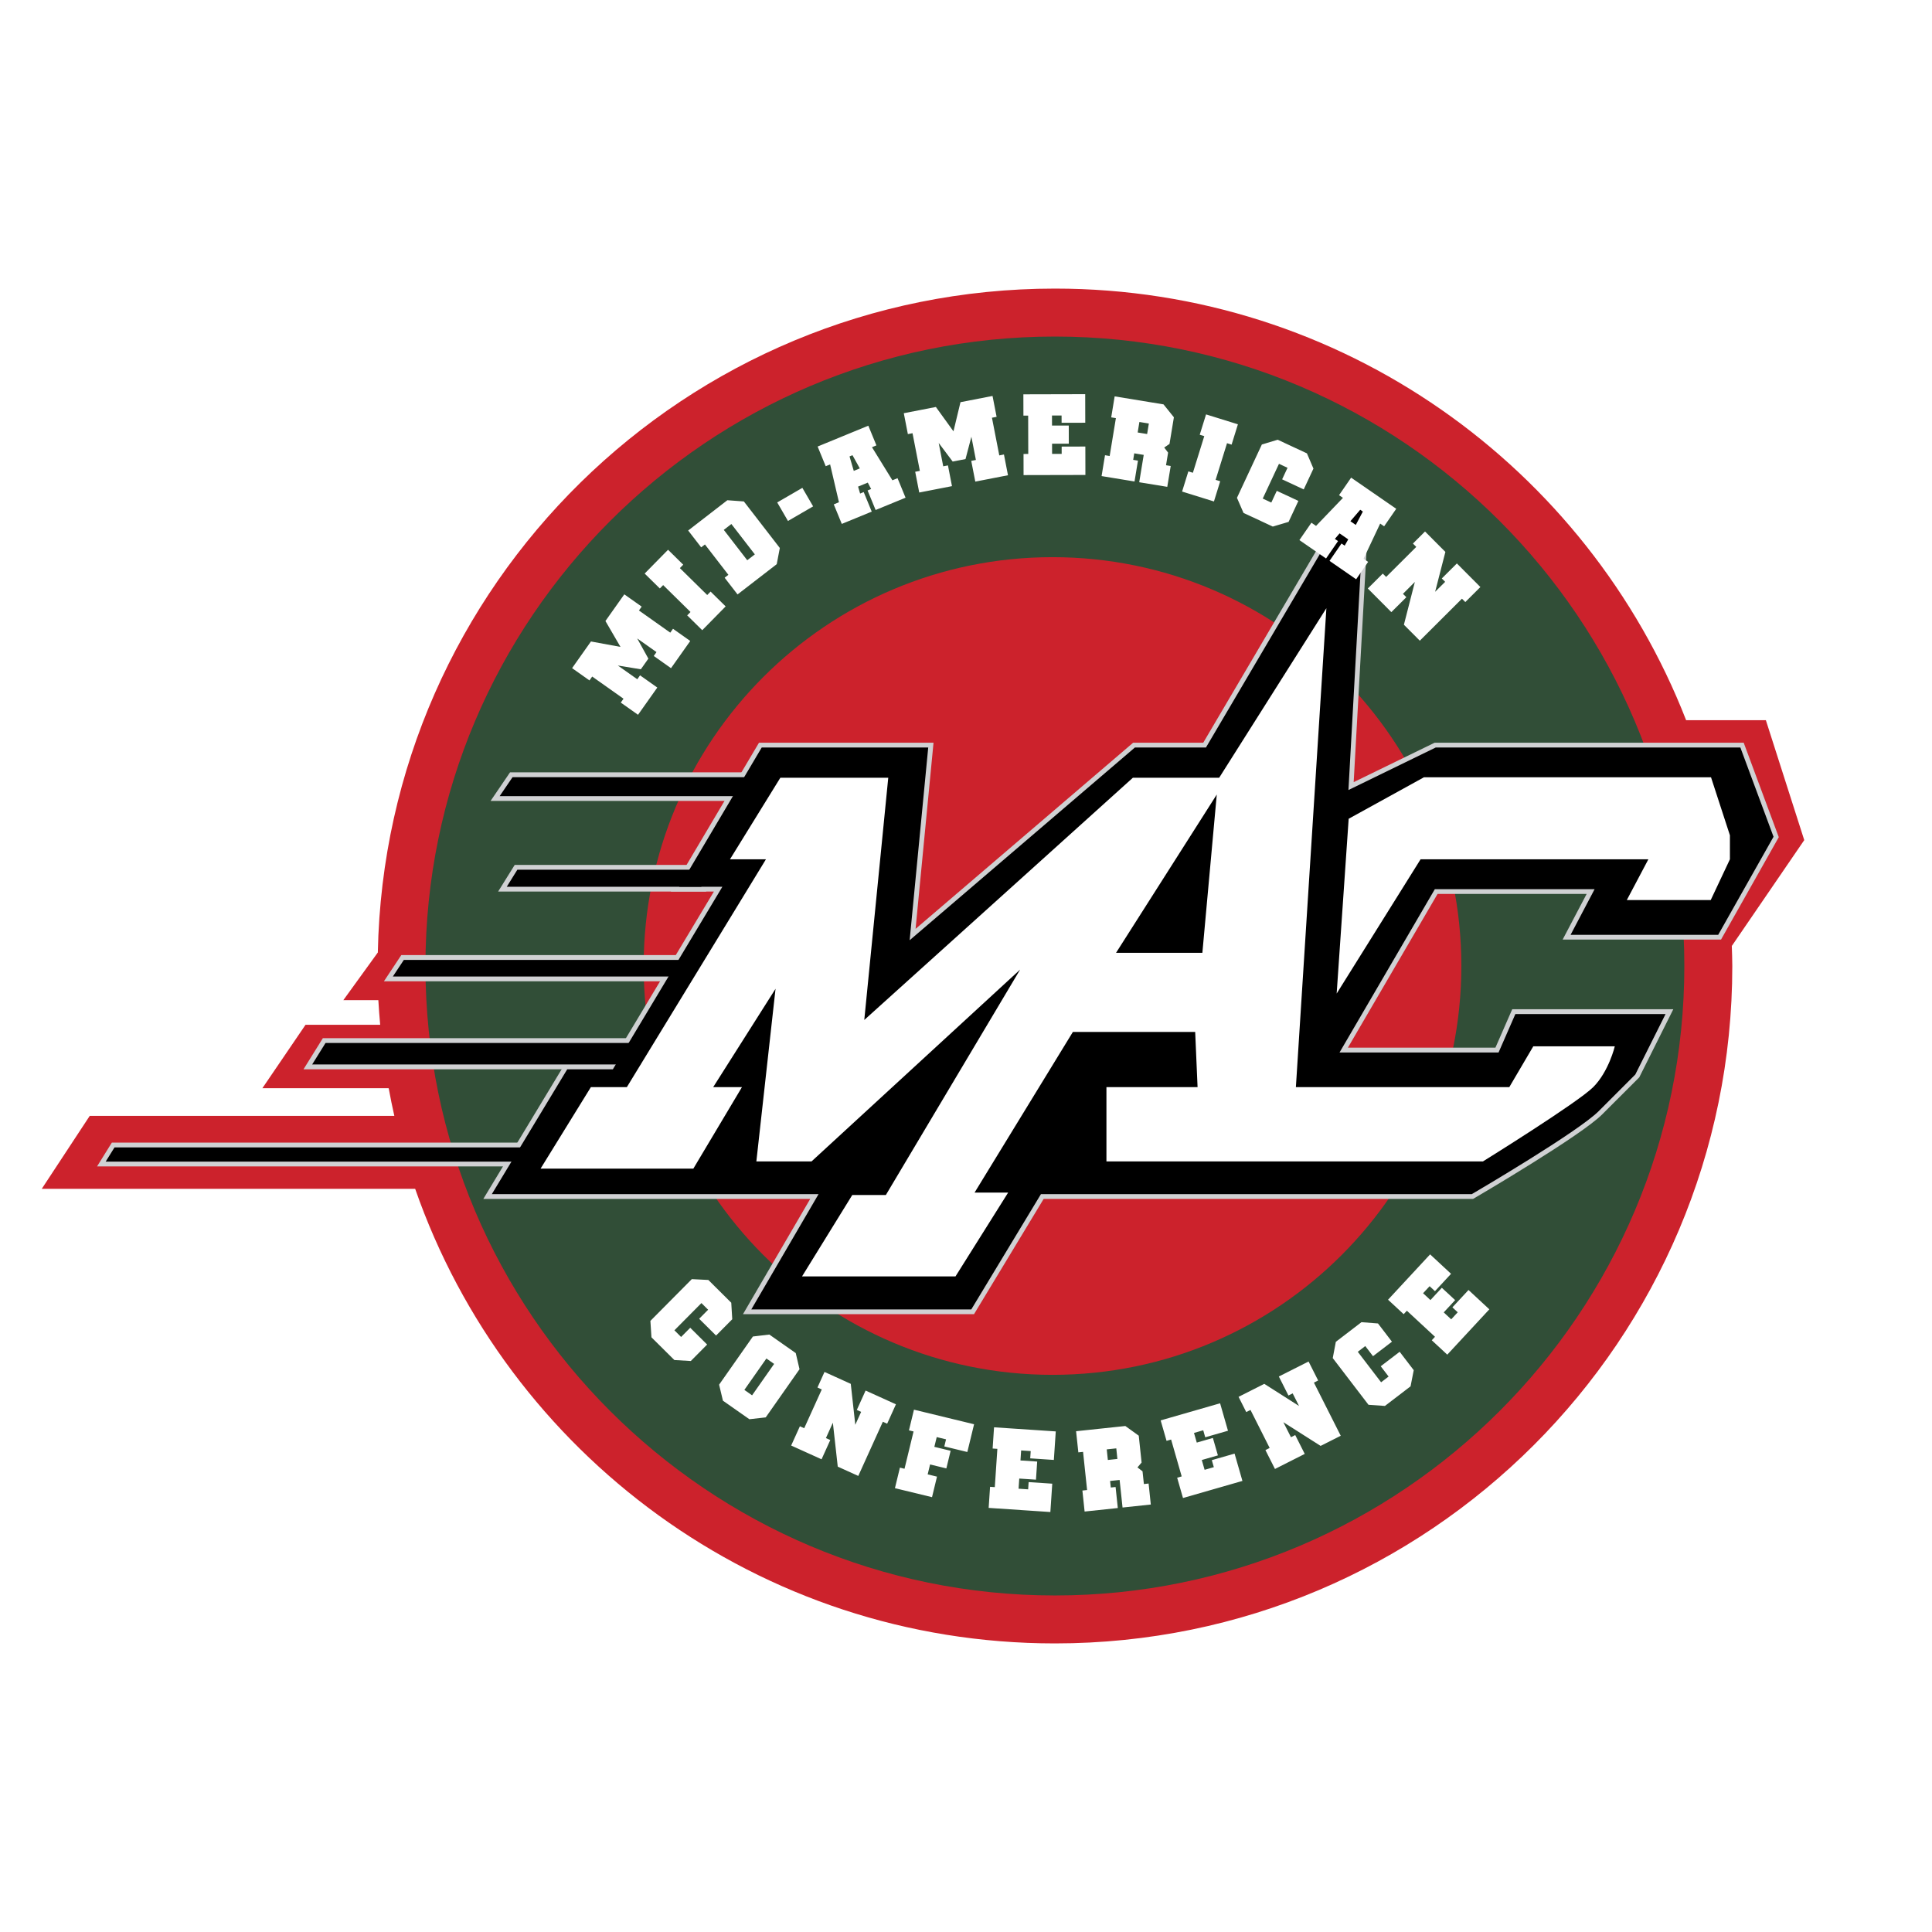 <svg xmlns="http://www.w3.org/2000/svg" width="2500" height="2500" viewBox="0 0 192.756 192.756"><g fill-rule="evenodd" clip-rule="evenodd"><path fill="#fff" d="M0 0h192.756v192.756H0V0z"/><path d="M172.801 94.354l7.209-10.536-3.828-11.962h-7.957c-9.82-25.199-34.305-43.063-62.977-43.063-36.875 0-66.831 29.535-67.552 66.236l-3.443 4.758h3.495c.041.822.113 1.637.183 2.453h-7.446l-4.306 6.328H38.76l.027.041c.167.914.352 1.82.555 2.721H8.953l-4.785 7.277h37.239l.016.006c9.197 26.4 34.291 45.35 63.825 45.35 37.326 0 67.584-30.258 67.584-67.585 0-.679-.031-1.35-.051-2.024h.02z" fill="#cc222c"/><path d="M105.248 33.578c-34.629 0-62.801 28.172-62.801 62.8s28.172 62.802 62.801 62.802c34.627 0 62.799-28.174 62.799-62.802s-28.172-62.8-62.799-62.8zm-.24 103.59c-22.528 0-40.79-18.262-40.79-40.79s18.262-40.79 40.79-40.79c22.527 0 40.791 18.262 40.791 40.79s-18.264 40.79-40.791 40.79z" fill="#314e37"/><path d="M171.707 93.742l5.762-10.218-3.5-9.425h-30.834l-8.078 3.935 1.588-28.561-1.779-.539-14.818 25.165h-6.992L91.348 92.672l1.79-18.573H75.726L66.925 88.95h4.302l-10.352 17.253h-4.55l-8.104 13.414h32.613l-6.708 11.5h23.05l6.949-11.5h42.844l.225-.133c.43-.25 10.553-6.193 12.65-8.293l3.705-3.703 3.396-6.795h-16.07l-1.676 3.832H134.48l8.945-15.336H158.3c-.705 1.344-2.395 4.553-2.395 4.553h15.802zm-28.83-5.509l-10.062 17.251h17.01l1.678-3.834h13.896l-2.637 5.27s-1.557 1.559-3.594 3.594c-2.037 2.037-12.459 8.146-12.459 8.146h-43.125l-6.948 11.5H75.792l6.708-11.5H49.917l6.948-11.5h4.552l11.499-19.167h-4.311l7.667-12.938h15.812l-1.917 19.886 23.24-19.886h7.188l15.096-25.635-1.678 30.187 9.344-4.552h29.947l3.115 8.386-5.27 9.344h-13.656l2.395-4.552h-17.011z" fill="#d0d1d3"/><path d="M74.95 77.058H50.886l-1.941 2.851h26.483v-2.851h-.478zm-.479.957v.937H50.755l.638-.937h23.078zM69.977 86.293H51.352l-1.653 2.657h20.756v-2.657h-.478zm-.479.957v.743H51.421l.462-.743h17.615zM67.845 95.29H40.037l-1.734 2.616h30.022V95.29h-.48zm-.478.958v.701H40.086l.465-.701h26.816zM63.921 103.578H32.212l-1.93 3.104h34.117v-3.104h-.478zm-.478.957v1.189H32.005l.74-1.189h30.698zM51.98 113.996H11.16l-1.478 2.379H52.46v-2.379h-.48zm-.478.957v.465H11.403l.288-.465h39.811z" fill="#d0d1d3"/><path d="M171.428 93.263l5.518-9.78-3.309-8.906h-30.391l-8.711 4.244c.084-1.541 1.631-29.375 1.631-29.375l-.889-.27-14.957 25.401h-7.09l-22.473 19.23 1.853-19.229H75.998l-8.233 13.895h4.306c-.794 1.325-10.665 17.772-10.926 18.21h-4.552l-7.524 12.457h32.598l-6.708 11.5h21.947l6.948-11.5h42.986l.111-.066c.43-.25 10.5-6.162 12.555-8.219l3.648-3.65 3.018-6.031h-14.984l-1.676 3.832h-15.867c.762-1.303 9.248-15.851 9.508-16.292h15.941l-2.395 4.552h14.729v-.003z"/><path fill="#fff" d="M133.359 99.129l1.198-17.441 7.505-4.136h28.647l1.885 5.787v2.393l-1.914 4.066h-8.373l2.152-4.066h-22.727l-8.373 13.397z"/><path d="M152.975 104.393l-2.391 4.068h-21.293l3.043-47.782-10.699 16.919h-8.611l-26.795 24.164 2.392-24.164H77.854l-5.024 8.134h3.588l-13.876 22.729h-3.589l-5.02 8.133h15.242l4.851-8.133h-2.87l6.22-9.811-1.914 17.227h5.502l20.813-19.141-13.396 22.49h-3.35l-5.012 8.121H95.33l5.252-8.361h-3.35l9.809-16.029h12.203l.238 5.504h-9.092v7.416h37.561s9.451-5.861 11.006-7.416c1.555-1.557 2.152-4.068 2.152-4.068h-8.134zm-33.014-9.331h-8.613l10.049-15.791-1.436 15.791zM68.923 135.787l-1.641-.096-2.286-2.267-.106-1.639 4.134-4.166 1.649.084 2.285 2.27.099 1.648-1.615 1.627-1.687-1.674.895-.902-.669-.664-2.696 2.717.669.664.91-.918 1.687 1.675-1.628 1.641zM76.397 141.412l-1.633.184-2.637-1.85-.381-1.598 3.371-4.805 1.64-.195 2.636 1.85.375 1.609-3.371 4.805zm-1.361-2.201l2.199-3.133-.771-.541-2.198 3.133.77.541zM88.512 142.043l-.43-.195-2.451 5.406-2.048-.928-.488-4.381-.693 1.532.435.195-.87 1.922-3.032-1.373.871-1.922.43.195 1.753-3.867-.43-.195.702-1.553 2.621 1.187.451 4.084.583-1.285-.431-.195.877-1.934 3.026 1.371-.876 1.936zM92.988 149.373l-3.7-.898.497-2.049.459.113.902-3.721-.459-.111.5-2.064 5.997 1.455-.673 2.769-2.296-.556.172-.707-.93-.225-.237.973 1.624.394-.426 1.758-1.624-.395-.24.989.93.226-.496 2.049zM104.795 150.855l-6.156-.412.14-2.103.473.031.256-3.82-.473-.031.141-2.118 6.158.41-.191 2.846-2.358-.158.049-.725-.955-.064-.067 1 1.668.109-.121 1.807-1.668-.111-.068 1.013.955.063.049-.723 2.357.158-.189 2.828zM114.816 150.107l-2.82.299-.291-2.75-.951.1.07.654.479-.051.221 2.098-3.312.35-.221-2.096.469-.051-.402-3.807-.471.051-.225-2.111 4.914-.52 1.338.965.283 2.68-.412.486.506.389.135 1.27.471-.051.219 2.095zm-3.334-4.548l-.109-1.055-.953.1.111 1.057.951-.102zM123.957 147.752l-5.93 1.705-.582-2.025.453-.131-1.056-3.678-.455.131-.588-2.041 5.93-1.707.787 2.74-2.27.652-.199-.699-.922.266.277.963 1.608-.463.5 1.738-1.608.463.282.977.92-.264-.202-.699 2.272-.653.783 2.725zM131.512 137.732l-.422.213 2.676 5.301-2.008 1.012-3.717-2.365.758 1.498.426-.215.949 1.881-2.971 1.502-.951-1.883.422-.213-1.912-3.793-.424.213-.766-1.52 2.567-1.297 3.466 2.209-.636-1.257-.422.212-.957-1.896 2.967-1.496.955 1.894zM141.049 136.703l-.317 1.611-2.558 1.957-1.639-.115-3.566-4.66.308-1.623 2.557-1.959 1.648.127 1.393 1.82-1.889 1.446-.773-1.01-.746.572 2.326 3.041.748-.572-.785-1.027 1.889-1.444 1.404 1.836zM148.592 130.631l-4.197 4.523-1.547-1.435.322-.348-2.805-2.601-.322.345-1.557-1.443 4.196-4.524 2.089 1.94-1.605 1.732-.533-.496-.653.701.735.684 1.137-1.227 1.328 1.231-1.139 1.225.746.691.651-.701-.532-.494 1.608-1.731 2.078 1.928zM68.866 63.951l-1.919 2.713-1.721-1.218.273-.386-1.925-1.362 1.114 2.014-.751 1.063-2.294-.376 1.94 1.371.275-.391 1.722 1.218-1.923 2.717-1.721-1.217.273-.386-3.125-2.211-.273.386-1.733-1.226L58.959 64l2.948.542-1.503-2.584 1.883-2.661 1.733 1.225-.273.386 3.125 2.211.273-.386 1.721 1.218zM72.398 60.501l-2.334 2.374-1.503-1.479.332-.336-2.73-2.685-.331.337-1.514-1.488 2.334-2.374 1.514 1.489-.335.341 2.728 2.684.336-.341 1.503 1.478zM77.803 54.673l-.308 1.614-3.91 3.02-1.288-1.668.374-.29-2.339-3.028-.375.288-1.298-1.68 3.909-3.021 1.647.121 3.588 4.644zm-2.493.638l-2.34-3.03-.757.585 2.34 3.03.757-.585zM78.616 51.978l-1.073-1.85 2.509-1.455 1.073 1.849-2.509 1.456zM90.348 49.656l-2.987 1.227-.801-1.949.354-.146-.333-.638-.97.398.202.693.359-.147.801 1.95-2.987 1.227-.8-1.949.517-.213-.882-3.776-.439.181-.807-1.964 5.058-2.079.808 1.965-.443.182 2.037 3.301.513-.211.8 1.948zm-4.565-2.925l-.731-1.315-.294.121.423 1.443.602-.249zM100.566 47.415l-3.261.635-.404-2.069.464-.091-.45-2.315-.586 2.226-1.279.249-1.396-1.857.452 2.331.471-.091.402 2.069-3.267.636-.403-2.07.464-.089-.731-3.758-.464.091-.406-2.085 3.2-.623 1.755 2.43.7-2.908 3.198-.622.407 2.084-.465.09.732 3.758.465-.091.402 2.07zM108.291 47.387l-6.17.014-.004-2.108.473-.001-.01-3.828-.473.001-.005-2.123 6.169-.015.006 2.85-2.361.006-.002-.727-.957.002.002 1.002 1.672-.004.004 1.809-1.67.004.002 1.017.957-.002-.002-.726 2.363-.007.006 2.836zM116.459 48.572l-2.799-.458.449-2.729-.945-.156-.105.65.475.078-.342 2.081-3.287-.539.342-2.081.465.077.621-3.777-.467-.077.344-2.095 4.875.799 1.035 1.287-.438 2.659-.527.359.387.508-.207 1.258.467.077-.343 2.079zm-2.01-5.269l.172-1.048-.943-.154-.172 1.047.943.155zM121.115 50.03l-3.177-.988.624-2.013.452.139 1.136-3.655-.453-.139.631-2.029 3.178.988-.629 2.028-.457-.143-1.137 3.656.457.142-.625 2.014zM128.562 52.069l-1.576.467-2.92-1.362-.654-1.506 2.483-5.319 1.578-.478 2.92 1.361.65 1.519-.969 2.077-2.156-1.005.539-1.151-.853-.398-1.62 3.468.854.398.547-1.17 2.154 1.005-.977 2.094zM135.303 57.793l-2.656-1.835 1.197-1.734.314.217.355-.627-.863-.597-.471.548.318.22-1.197 1.735-2.658-1.835 1.199-1.734.461.318 2.684-2.797-.389-.269 1.205-1.748 4.5 3.108-1.207 1.747-.395-.273-1.656 3.508.455.315-1.196 1.733zm-.035-5.421l.703-1.332-.262-.181-.979 1.142.538.371zM146.195 60.067l-.336-.335-4.203 4.19-1.588-1.593 1.094-4.269-1.189 1.186.338.338-1.495 1.488-2.349-2.358 1.494-1.487.334.334 3.008-2.997-.334-.335 1.207-1.203 2.031 2.038-1.023 3.979 1-.995-.334-.335 1.504-1.498 2.345 2.353-1.504 1.499z" fill="#fff"/><path d="M74.95 79.431h-25.1l1.289-1.894H74.95v1.894zM69.977 88.472H50.56l1.057-1.701h18.36v1.701zM67.845 97.428H39.194l1.099-1.659h27.552v1.659zM63.921 106.203H31.143l1.336-2.146h31.442v2.146zM51.98 115.896H10.542l.884-1.421H51.98v1.421z"/></g></svg>